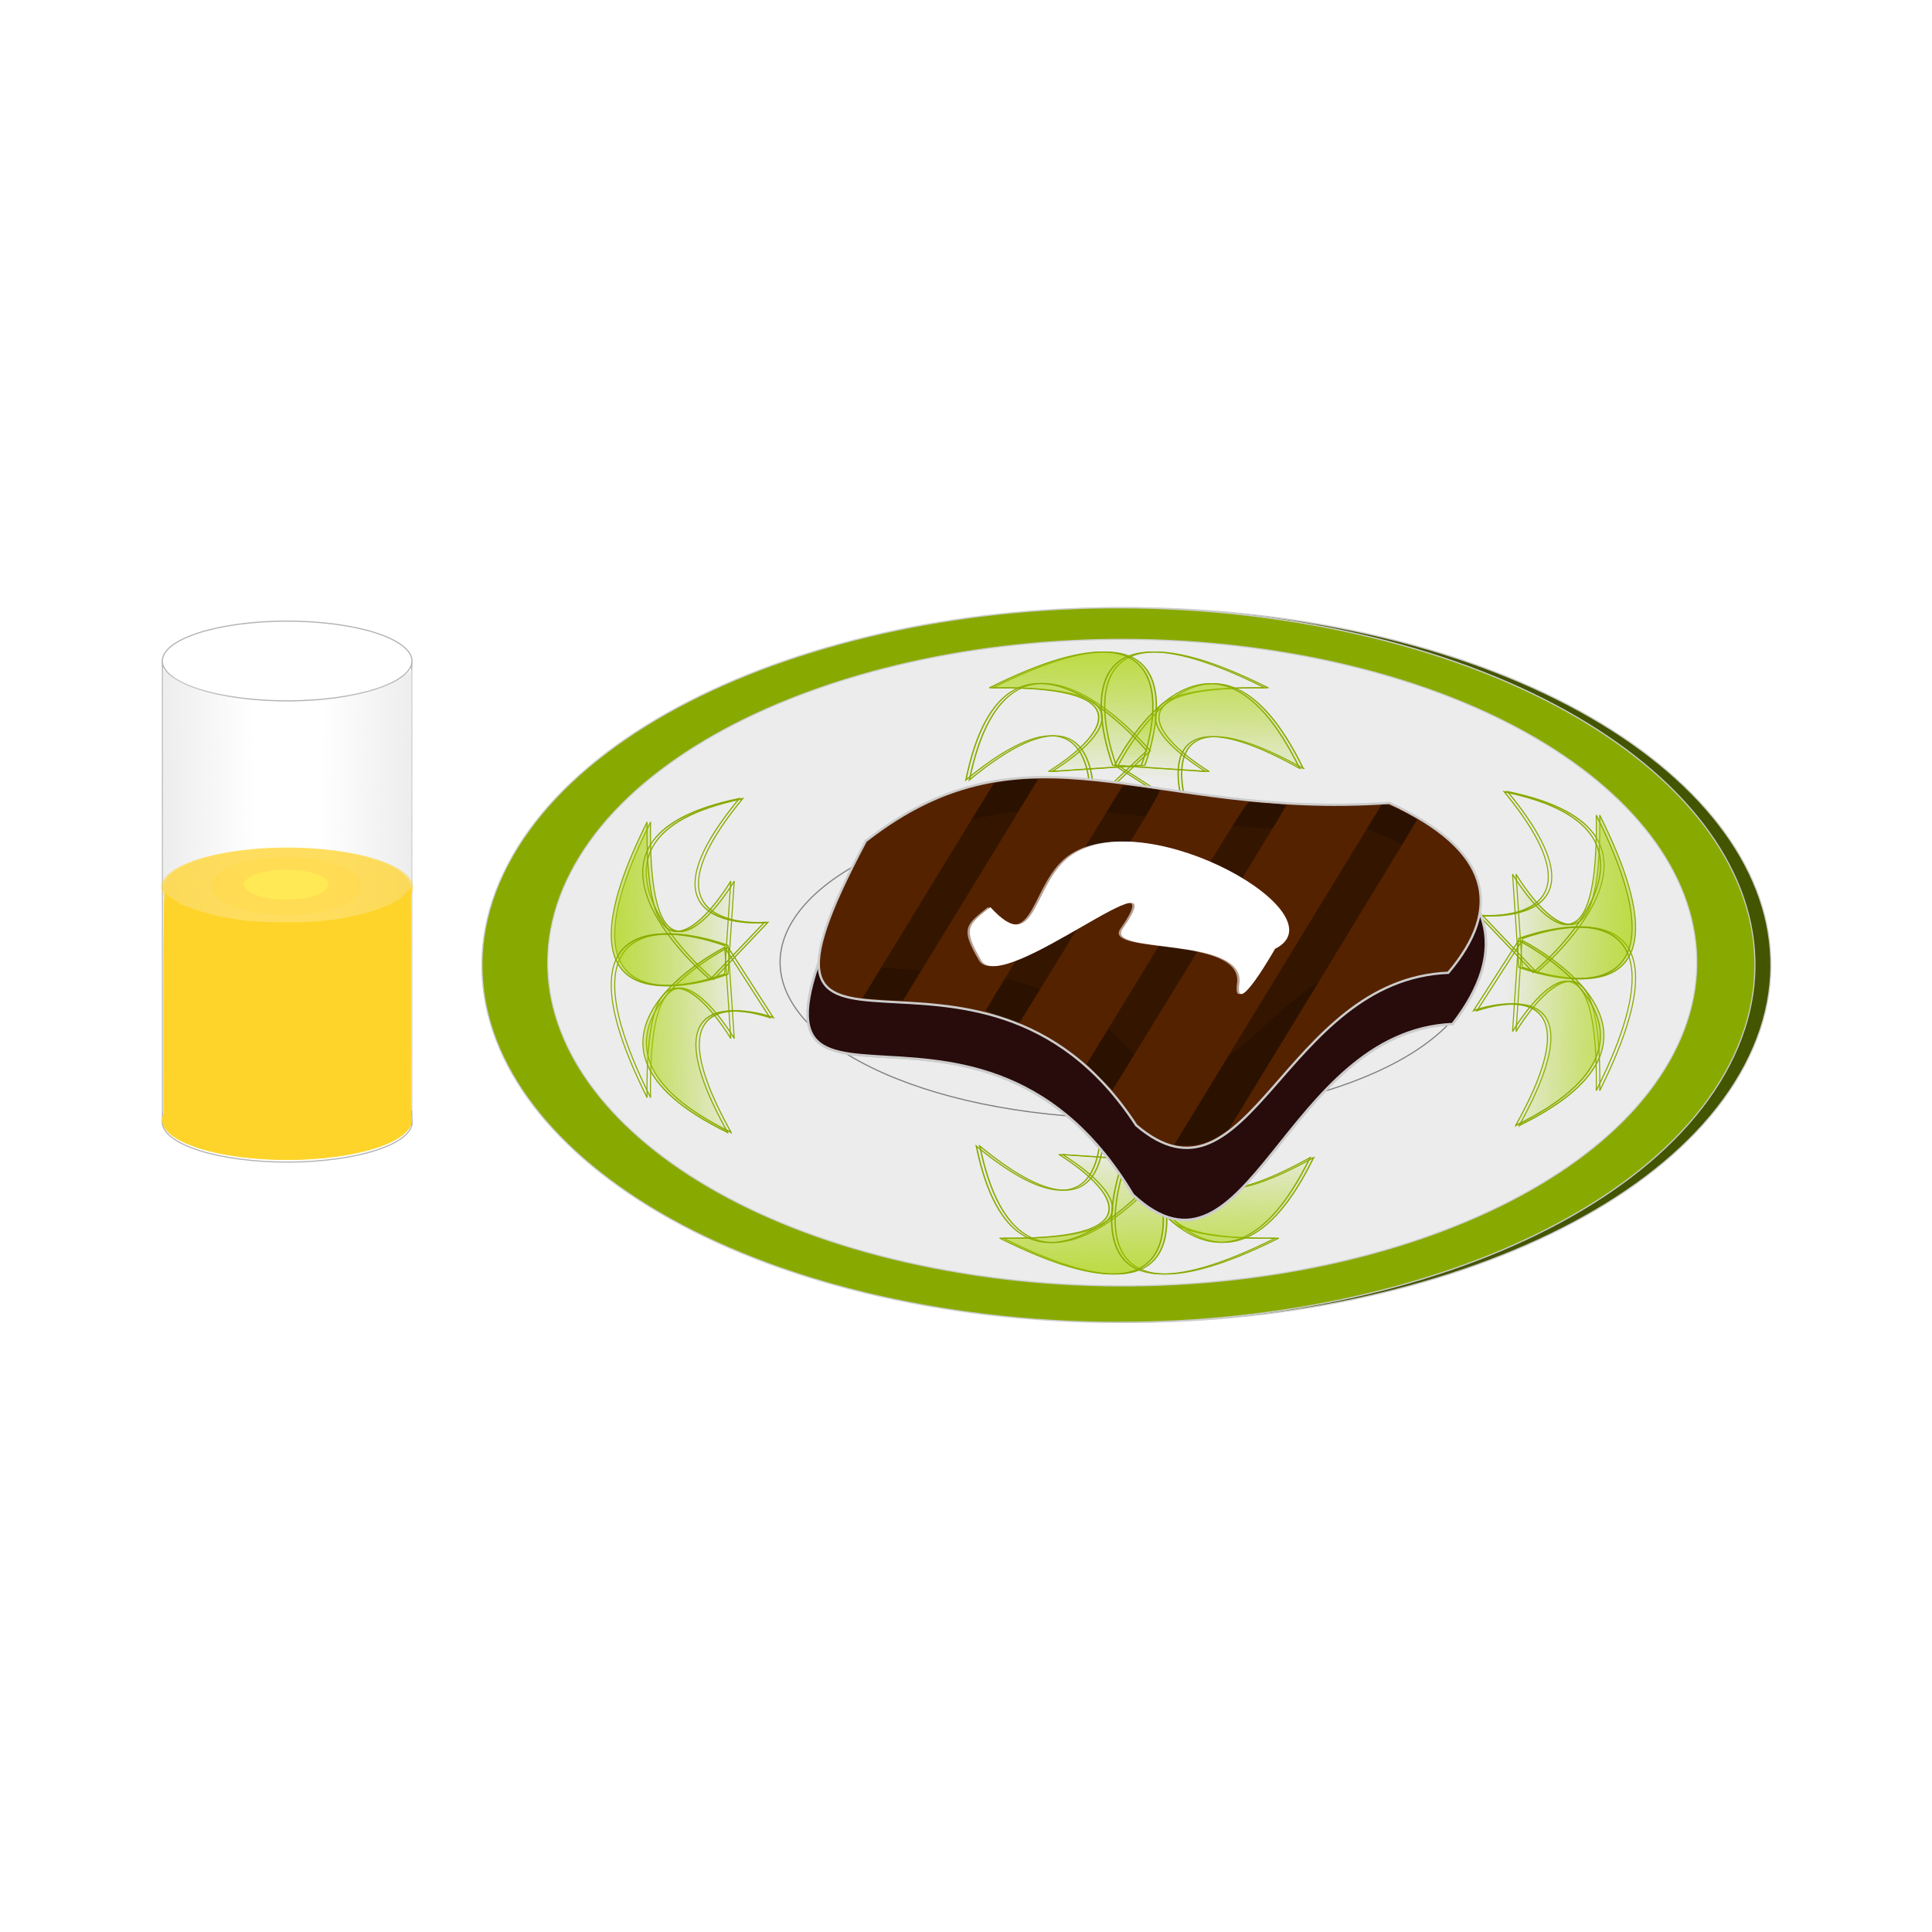 <svg:svg xmlns:dc="http://purl.org/dc/elements/1.1/" xmlns:ns1="http://sodipodi.sourceforge.net/DTD/sodipodi-0.dtd" xmlns:ns2="http://www.inkscape.org/namespaces/inkscape" xmlns:ns3="http://www.w3.org/1999/xlink" xmlns:ns5="http://creativecommons.org/ns#" xmlns:rdf="http://www.w3.org/1999/02/22-rdf-syntax-ns#" xmlns:svg="http://www.w3.org/2000/svg" height="834.686" id="svg2" version="1.1" viewBox="-65.538 -234.451 834.686 834.686" width="834.686" ns1:docname="_svgclean2.svg" ns2:version="0.48.3.1 r9886">
  <svg:defs id="defs4">
    <svg:linearGradient id="linearGradient5042" ns2:collect="always">
      <svg:stop id="stop5044" offset="0" style="stop-color:#e6e6e6" />
      <svg:stop id="stop5046" offset="1" style="stop-color:#e6e6e6;stop-opacity:0" />
    </svg:linearGradient>
    <svg:filter color-interpolation-filters="sRGB" id="filter8249" ns2:collect="always">
      <svg:feGaussianBlur id="feGaussianBlur8251" stdDeviation="10.66" ns2:collect="always" />
    </svg:filter>
    <svg:filter color-interpolation-filters="sRGB" id="filter8587" ns2:collect="always">
      <svg:feGaussianBlur id="feGaussianBlur8589" stdDeviation="3.199" ns2:collect="always" />
    </svg:filter>
    <svg:filter color-interpolation-filters="sRGB" id="filter8591" ns2:collect="always">
      <svg:feGaussianBlur id="feGaussianBlur8593" stdDeviation="3.199" ns2:collect="always" />
    </svg:filter>
    <svg:filter color-interpolation-filters="sRGB" id="filter8755" ns2:collect="always">
      <svg:feGaussianBlur id="feGaussianBlur8757" stdDeviation="1.777" ns2:collect="always" />
    </svg:filter>
    <svg:filter color-interpolation-filters="sRGB" id="filter4938" ns2:collect="always">
      <svg:feGaussianBlur id="feGaussianBlur4940" stdDeviation="1.198" ns2:collect="always" />
    </svg:filter>
    <svg:filter color-interpolation-filters="sRGB" height="2.876" id="filter4954" width="1.599" x="-.3" y="-.938" ns2:collect="always">
      <svg:feGaussianBlur id="feGaussianBlur4956" stdDeviation="13.468" ns2:collect="always" />
    </svg:filter>
    <svg:filter color-interpolation-filters="sRGB" height="1.233" id="filter4999" width="1.075" x="-.037" y="-.117" ns2:collect="always">
      <svg:feGaussianBlur id="feGaussianBlur5001" stdDeviation="1.675" ns2:collect="always" />
    </svg:filter>
    <svg:filter color-interpolation-filters="sRGB" id="filter5023" ns2:collect="always">
      <svg:feGaussianBlur id="feGaussianBlur5025" stdDeviation="1.767" ns2:collect="always" />
    </svg:filter>
    <svg:linearGradient gradientTransform="translate(53.696,-34.557)" gradientUnits="userSpaceOnUse" id="linearGradient5048" x1="995.77" x2="1050.5" y1="2732.4" y2="2731.3" ns2:collect="always" ns3:href="#linearGradient5042" />
    <svg:linearGradient gradientTransform="matrix(-1,0,0,1,2180.7,-34.557)" gradientUnits="userSpaceOnUse" id="linearGradient5052" x1="995.77" x2="1050.5" y1="2732.4" y2="2731.3" ns2:collect="always" ns3:href="#linearGradient5042" />
    <svg:filter color-interpolation-filters="sRGB" id="filter5156" ns2:collect="always">
      <svg:feGaussianBlur id="feGaussianBlur5158" stdDeviation="1.989" ns2:collect="always" />
    </svg:filter>
    <svg:filter color-interpolation-filters="sRGB" id="filter5176" ns2:collect="always">
      <svg:feGaussianBlur id="feGaussianBlur5178" stdDeviation="3.716" ns2:collect="always" />
    </svg:filter>
    <svg:filter color-interpolation-filters="sRGB" id="filter5202" ns2:collect="always">
      <svg:feGaussianBlur id="feGaussianBlur5204" stdDeviation="3.541" ns2:collect="always" />
    </svg:filter>
    <svg:filter color-interpolation-filters="sRGB" height="1.786" id="filter5252" width="1.375" x="-.188" y="-.393" ns2:collect="always">
      <svg:feGaussianBlur id="feGaussianBlur5254" stdDeviation="10.794" ns2:collect="always" />
    </svg:filter>
    <svg:linearGradient gradientTransform="translate(310.06,80.886)" gradientUnits="userSpaceOnUse" id="linearGradient4216" x1="545.23" x2="537.74" y1="1573.6" y2="1837.3" ns2:collect="always">
      <svg:stop id="stop8327" offset="0" style="stop-color:#aad400" />
      <svg:stop id="stop8329" offset="1" style="stop-color:#aad400;stop-opacity:0" />
    </svg:linearGradient>
    <svg:linearGradient gradientTransform="translate(310.06,80.886)" gradientUnits="userSpaceOnUse" id="linearGradient3123" x1="545.23" x2="537.74" y1="1573.6" y2="1837.3" ns2:collect="always" ns3:href="#linearGradient4216" />
  </svg:defs>
  <ns1:namedview bordercolor="#666666" borderopacity="1.0" id="base" pagecolor="#ffffff" showgrid="false" ns2:current-layer="layer1" ns2:cx="367.64943" ns2:cy="96.456646" ns2:document-units="px" ns2:pageopacity="0.0" ns2:pageshadow="2" ns2:window-height="645" ns2:window-maximized="0" ns2:window-width="674" ns2:window-x="0" ns2:window-y="0" ns2:zoom="0.46032108">
    <ns2:grid id="grid4132" originx="-39.447px" originy="-392.059px" type="xygrid" />
  </ns1:namedview>
  <svg:g id="layer1" transform="translate(-39.447 -294.51)" ns2:groupmode="layer" ns2:label="Capa 1">
    <svg:g id="g5054" transform="translate(-1019,-2242.8)">
      <svg:g id="g4918" style="stroke:#b3b3b3" transform="translate(-12.887,16.663)">
        <svg:path d="m876.14 2302.4c-28.589-2.665-45.003-12.229-36.661-21.361 8.342-9.133 38.281-14.376 66.87-11.711 28.589 2.665 45.003 12.229 36.661 21.361-8.341 9.131-38.273 14.375-66.86 11.712" id="path4920" style="stroke:#b3b3b3;stroke-width:.5;fill:none" transform="translate(238.66,485.17)" ns1:cx="891.24426" ns1:cy="2285.8743" ns1:end="8.1377021" ns1:open="true" ns1:rx="53.924023" ns1:ry="17.225729" ns1:start="1.8547061" ns1:type="arc" />
        <svg:path d="m1076 2572.4v200" id="path4922" style="stroke:#b3b3b3;stroke-width:.5;fill:none" ns2:connector-curvature="0" />
        <svg:path d="m1183.7 2572.4v200" id="path4924" style="stroke:#b3b3b3;stroke-width:.5;fill:none" ns2:connector-curvature="0" />
        <svg:path d="m876.14 2302.4c-28.589-2.665-45.003-12.229-36.661-21.361 8.342-9.133 38.281-14.376 66.87-11.711 28.589 2.665 45.003 12.229 36.661 21.361-8.341 9.131-38.273 14.375-66.86 11.712" id="path4926" style="stroke:#b3b3b3;stroke-width:.5;fill:none" transform="translate(238.61,285.9)" ns1:cx="891.24426" ns1:cy="2285.8743" ns1:end="8.1377021" ns1:open="true" ns1:rx="53.924023" ns1:ry="17.225729" ns1:start="1.8547061" ns1:type="arc" />
      </svg:g>
      <svg:path d="m1063.2 2687.5v-95.423l2.543 2.003c5.895 4.643 15.837 8.009 29.678 10.048 9.333 1.375 31.397 1.562 40.353 0.342 15.243-2.077 27.223-5.995 32.048-10.48l1.865-1.734v189.91l-3.078-2.35c-8.999-6.872-32.838-11.274-56.029-10.346-20.827 0.833-37.919 5.146-44.988 11.352l-2.393 2.101v-95.423z" id="path5040" style="fill:url(#linearGradient5048)" ns2:connector-curvature="0" />
      <svg:path d="m1171.2 2687.5v-95.423l-2.543 2.003c-5.895 4.643-15.837 8.009-29.678 10.048-9.333 1.375-31.397 1.562-40.353 0.342-15.243-2.077-27.223-5.995-32.048-10.48l-1.865-1.734v189.91l3.078-2.35c8.999-6.872 32.838-11.274 56.029-10.346 20.827 0.833 37.919 5.146 44.988 11.352l2.393 2.101v-95.423z" id="path5050" style="fill:url(#linearGradient5052)" ns2:connector-curvature="0" />
      <svg:g id="g5027">
        <svg:g id="g5013" style="filter:url(#filter5023)">
          <svg:path d="m1063.6 2736.6c0-42.503 0.093-48.045 0.797-47.75 0.439 0.183 0.797 0.521 0.797 0.751 0 0.23 1.196 1.028 2.658 1.773s2.658 1.571 2.658 1.835 0.179 0.424 0.399 0.357c0.219-0.068 0.937 0.202 1.595 0.599 0.658 0.397 1.196 0.573 1.196 0.392 0-0.182 0.538-0.011 1.196 0.385 0.658 0.394 1.675 0.796 2.259 0.895 0.585 0.099 1.422 0.346 1.861 0.55 1.072 0.497 1.582 0.653 3.456 1.055 0.877 0.188 1.994 0.473 2.483 0.633 2.127 0.697 3.996 1.082 8.15 1.679 1.462 0.21 3.256 0.49 3.987 0.623 5.731 1.038 25.307 1.359 33.494 0.548 7.457-0.738 10.77-1.226 13.761-2.025 1.282-0.343 2.957-0.729 3.722-0.859 0.765-0.13 2.348-0.521 3.517-0.87 1.17-0.349 2.485-0.735 2.924-0.857 0.439-0.122 0.857-0.275 0.93-0.339 0.073-0.064 0.372-0.182 0.664-0.261 0.292-0.079 0.651-0.21 0.797-0.289 0.146-0.079 0.445-0.199 0.665-0.266 0.219-0.067 1.072-0.424 1.895-0.796 0.823-0.371 1.84-0.675 2.26-0.675s0.763-0.276 0.763-0.613c0-0.337 0.239-0.452 0.532-0.255s0.532 0.081 0.532-0.255c0-0.337 0.342-0.613 0.759-0.613 0.418 0 1.09-0.326 1.494-0.723 0.404-0.398 1.617-1.621 2.696-2.717l1.962-1.994v98.166l-2.416-2.424c-7.591-7.616-27.163-12.367-51.014-12.383-16.455-0.011-28.542 1.781-39.607 5.874-5.965 2.206-8.655 3.749-11.483 6.587l-2.34 2.347v-48.084z" id="path5015" style="fill:#ffd42a" ns2:connector-curvature="0" />
          <svg:path d="m876.14 2302.4c-28.589-2.665-45.003-12.229-36.661-21.361 8.342-9.133 38.281-14.376 66.87-11.711 28.589 2.665 45.003 12.229 36.661 21.361-8.341 9.131-38.273 14.375-66.86 11.712" id="path5017" style="fill:#ffd42a" transform="translate(225.69,500.88)" ns1:cx="891.24426" ns1:cy="2285.8743" ns1:end="8.1377021" ns1:open="true" ns1:rx="53.924023" ns1:ry="17.225729" ns1:start="1.8547061" ns1:type="arc" />
        </svg:g>
        <svg:g id="g4958" style="opacity:.502;filter:url(#filter4999)" transform="translate(-194.58 .532)">
          <svg:path d="m876.14 2302.4c-28.589-2.665-45.003-12.229-36.661-21.361 8.342-9.133 38.281-14.376 66.87-11.711 28.589 2.665 45.003 12.229 36.661 21.361-8.341 9.131-38.273 14.375-66.86 11.712" id="path9213" style="fill:#ffd42a" transform="translate(419.74,399.87)" ns1:cx="891.24426" ns1:cy="2285.8743" ns1:end="8.1377021" ns1:open="true" ns1:rx="53.924023" ns1:ry="17.225729" ns1:start="1.8547061" ns1:type="arc" />
          <svg:path d="m876.14 2302.4c-28.589-2.665-45.003-12.229-36.661-21.361 8.342-9.133 38.281-14.376 66.87-11.711 28.589 2.665 45.003 12.229 36.661 21.361-8.341 9.131-38.273 14.375-66.86 11.712" id="path4928" style="filter:url(#filter4938);fill:#ffcc00" transform="matrix(.6 0 0 .73 776.48 1016.4)" ns1:cx="891.24426" ns1:cy="2285.8743" ns1:end="8.1377021" ns1:open="true" ns1:rx="53.924023" ns1:ry="17.225729" ns1:start="1.8547061" ns1:type="arc" />
          <svg:path d="m876.14 2302.4c-28.589-2.665-45.003-12.229-36.661-21.361 8.342-9.133 38.281-14.376 66.87-11.711 28.589 2.665 45.003 12.229 36.661 21.361-8.341 9.131-38.273 14.375-66.86 11.712" id="path4932" style="filter:url(#filter4954);fill:#ffff00" transform="matrix(.339 0 0 .375 1009 1827.3)" ns1:cx="891.24426" ns1:cy="2285.8743" ns1:end="8.1377021" ns1:open="true" ns1:rx="53.924023" ns1:ry="17.225729" ns1:start="1.8547061" ns1:type="arc" />
        </svg:g>
        <svg:path d="m876.14 2302.4c-28.589-2.665-45.003-12.229-36.661-21.361 8.342-9.133 38.281-14.376 66.87-11.711 28.589 2.665 45.003 12.229 36.661 21.361-8.341 9.131-38.273 14.375-66.86 11.712" id="path5003" style="opacity:.502;fill:#ffd42a" transform="translate(226.22,400.4)" ns1:cx="891.24426" ns1:cy="2285.8743" ns1:end="8.1377021" ns1:open="true" ns1:rx="53.924023" ns1:ry="17.225729" ns1:start="1.8547061" ns1:type="arc" />
        <svg:g id="g5009">
          <svg:path d="m1063.6 2736.6c0-42.503 0.093-48.045 0.797-47.75 0.439 0.183 0.797 0.521 0.797 0.751 0 0.23 1.196 1.028 2.658 1.773s2.658 1.571 2.658 1.835 0.179 0.424 0.399 0.357c0.219-0.068 0.937 0.202 1.595 0.599 0.658 0.397 1.196 0.573 1.196 0.392 0-0.182 0.538-0.011 1.196 0.385 0.658 0.394 1.675 0.796 2.259 0.895 0.585 0.099 1.422 0.346 1.861 0.55 1.072 0.497 1.582 0.653 3.456 1.055 0.877 0.188 1.994 0.473 2.483 0.633 2.127 0.697 3.996 1.082 8.15 1.679 1.462 0.21 3.256 0.49 3.987 0.623 5.731 1.038 25.307 1.359 33.494 0.548 7.457-0.738 10.77-1.226 13.761-2.025 1.282-0.343 2.957-0.729 3.722-0.859 0.765-0.13 2.348-0.521 3.517-0.87 1.17-0.349 2.485-0.735 2.924-0.857 0.439-0.122 0.857-0.275 0.93-0.339 0.073-0.064 0.372-0.182 0.664-0.261 0.292-0.079 0.651-0.21 0.797-0.289 0.146-0.079 0.445-0.199 0.665-0.266 0.219-0.067 1.072-0.424 1.895-0.796 0.823-0.371 1.84-0.675 2.26-0.675s0.763-0.276 0.763-0.613c0-0.337 0.239-0.452 0.532-0.255s0.532 0.081 0.532-0.255c0-0.337 0.342-0.613 0.759-0.613 0.418 0 1.09-0.326 1.494-0.723 0.404-0.398 1.617-1.621 2.696-2.717l1.962-1.994v98.166l-2.416-2.424c-7.591-7.616-27.163-12.367-51.014-12.383-16.455-0.011-28.542 1.781-39.607 5.874-5.965 2.206-8.655 3.749-11.483 6.587l-2.34 2.347v-48.084z" id="path5005" style="fill:#ffd42a" ns2:connector-curvature="0" />
          <svg:path d="m876.14 2302.4c-28.589-2.665-45.003-12.229-36.661-21.361 8.342-9.133 38.281-14.376 66.87-11.711 28.589 2.665 45.003 12.229 36.661 21.361-8.341 9.131-38.273 14.375-66.86 11.712" id="path5007" style="fill:#ffd42a" transform="translate(225.69,500.88)" ns1:cx="891.24426" ns1:cy="2285.8743" ns1:end="8.1377021" ns1:open="true" ns1:rx="53.924023" ns1:ry="17.225729" ns1:start="1.8547061" ns1:type="arc" />
        </svg:g>
      </svg:g>
    </svg:g>
    <svg:g id="g4126" transform="translate(-930.74,-1401.9)">
      <svg:path d="m17.643 1145.6c-150.88-21.6-237.51-99.4-193.48-173.66 44.02-74.25 202.04-116.88 352.92-95.22 150.89 21.666 237.51 99.424 193.49 173.68-44.022 74.243-202 116.87-352.87 95.223" id="path8339" style="filter:url(#filter8249);stroke:#cccccc;stroke-width:.5;fill:#445500" transform="matrix(.978 0 0 1.102 1296.1 764.59)" ns1:cx="97.362816" ns1:cy="1011.1702" ns1:end="8.1377021" ns1:open="true" ns1:rx="284.599" ns1:ry="140.05267" ns1:start="1.8547061" ns1:type="arc" />
      <svg:path d="m17.643 1145.6c-150.88-21.6-237.51-99.4-193.48-173.66 44.02-74.25 202.04-116.88 352.92-95.22 150.89 21.666 237.51 99.424 193.49 173.68-44.022 74.243-202 116.87-352.87 95.223" id="path8341" style="stroke:#cccccc;stroke-width:.5;fill:#88aa00" transform="matrix(.966 0 0 1.102 1293.8 764.59)" ns1:cx="97.362816" ns1:cy="1011.1702" ns1:end="8.1377021" ns1:open="true" ns1:rx="284.599" ns1:ry="140.05267" ns1:start="1.8547061" ns1:type="arc" />
      <svg:path d="m17.643 1145.6c-150.88-21.6-237.51-99.4-193.48-173.66 44.02-74.25 202.04-116.88 352.92-95.22 150.89 21.666 237.51 99.424 193.49 173.68-44.022 74.243-202 116.87-352.87 95.223" id="path8343" style="stroke:#cccccc;stroke-width:.5;fill:#ececec" transform="matrix(.872 0 0 .997 1304.6 869.71)" ns1:cx="97.362816" ns1:cy="1011.1702" ns1:end="8.1377021" ns1:open="true" ns1:rx="284.599" ns1:ry="140.05267" ns1:start="1.8547061" ns1:type="arc" />
      <svg:path d="m-182.22 1367.2c-79.811-10.428-125.63-47.851-102.34-83.588 23.288-35.736 106.87-56.253 186.68-45.826 79.811 10.428 125.63 47.851 102.34 83.588-23.285 35.732-106.85 56.249-186.65 45.829" id="path8403" style="stroke:#808080;stroke-width:.5;fill:none" transform="translate(1532.3,575.19)" ns1:cx="-140.05267" ns1:cy="1302.5098" ns1:end="8.1377021" ns1:open="true" ns1:rx="150.53789" ns1:ry="67.405029" ns1:start="1.8547061" ns1:type="arc" />
      <svg:g id="g8651" style="filter:url(#filter8755)">
        <svg:g id="g8389" transform="matrix(.609 0 0 .447 876.55 941.21)">
          <svg:path d="m750.44 1829.8c160.27-109.35 107.85 74.894 107.85 74.894l-65.907 5.992s103.35-83.882-41.941-80.886z" id="path8373" style="stroke:#88aa00;stroke-width:1px;fill:url(#linearGradient3123)" ns2:connector-curvature="0" />
          <svg:path d="m945.88 1829.8c-160.27-109.35-107.85 74.894-107.85 74.894l65.907 5.992s-103.35-83.882 41.941-80.886z" id="path8375" style="stroke:#88aa00;stroke-width:1px;fill:url(#linearGradient3123)" ns2:connector-curvature="0" />
          <svg:path d="m970.63 1907.7c-65.287-182.71-131.27-2.877-131.27-2.877l49.773 43.615s-34.237-128.63 81.498-40.739z" id="path8377" style="stroke:#88aa00;stroke-width:1px;fill:url(#linearGradient3123)" ns2:connector-curvature="0" ns2:transform-center-x="-66.574207" ns2:transform-center-y="-19.691864" />
          <svg:path d="m733.83 1918.8c28.882-191.86 128.26-28.101 128.26-28.101l-40.443 52.383s8.826-132.82-87.818-24.283z" id="path8379" style="stroke:#88aa00;stroke-width:1px;fill:url(#linearGradient3123)" ns2:connector-curvature="0" ns2:transform-center-x="48.967388" ns2:transform-center-y="-21.442974" />
        </svg:g>
        <svg:g id="g8405" transform="matrix(0 .609 -.447 0 2413.7 1357.1)">
          <svg:path d="m750.44 1829.8c160.27-109.35 107.85 74.894 107.85 74.894l-65.907 5.992s103.35-83.882-41.941-80.886z" id="path8407" style="stroke:#88aa00;stroke-width:1px;fill:url(#linearGradient3123)" ns2:connector-curvature="0" />
          <svg:path d="m945.88 1829.8c-160.27-109.35-107.85 74.894-107.85 74.894l65.907 5.992s-103.35-83.882 41.941-80.886z" id="path8409" style="stroke:#88aa00;stroke-width:1px;fill:url(#linearGradient3123)" ns2:connector-curvature="0" />
          <svg:path d="m970.63 1907.7c-65.287-182.71-131.27-2.877-131.27-2.877l49.773 43.615s-34.237-128.63 81.498-40.739z" id="path8411" style="stroke:#88aa00;stroke-width:1px;fill:url(#linearGradient3123)" ns2:connector-curvature="0" ns2:transform-center-x="-66.574207" ns2:transform-center-y="-19.691864" />
          <svg:path d="m733.83 1918.8c28.882-191.86 128.26-28.101 128.26-28.101l-40.443 52.383s8.826-132.82-87.818-24.283z" id="path8413" style="stroke:#88aa00;stroke-width:1px;fill:url(#linearGradient3123)" ns2:connector-curvature="0" ns2:transform-center-x="48.967388" ns2:transform-center-y="-21.442974" />
        </svg:g>
        <svg:g id="g8423" transform="matrix(.609 0 0 -.447 881.05 2814.8)">
          <svg:path d="m750.44 1829.8c160.27-109.35 107.85 74.894 107.85 74.894l-65.907 5.992s103.35-83.882-41.941-80.886z" id="path8425" style="stroke:#88aa00;stroke-width:1px;fill:url(#linearGradient3123)" ns2:connector-curvature="0" />
          <svg:path d="m945.88 1829.8c-160.27-109.35-107.85 74.894-107.85 74.894l65.907 5.992s-103.35-83.882 41.941-80.886z" id="path8427" style="stroke:#88aa00;stroke-width:1px;fill:url(#linearGradient3123)" ns2:connector-curvature="0" />
          <svg:path d="m970.63 1907.7c-65.287-182.71-131.27-2.877-131.27-2.877l49.773 43.615s-34.237-128.63 81.498-40.739z" id="path8429" style="stroke:#88aa00;stroke-width:1px;fill:url(#linearGradient3123)" ns2:connector-curvature="0" ns2:transform-center-x="-66.574207" ns2:transform-center-y="-19.691864" />
          <svg:path d="m733.83 1918.8c28.882-191.86 128.26-28.101 128.26-28.101l-40.443 52.383s8.826-132.82-87.818-24.283z" id="path8431" style="stroke:#88aa00;stroke-width:1px;fill:url(#linearGradient3123)" ns2:connector-curvature="0" ns2:transform-center-x="48.967388" ns2:transform-center-y="-21.442974" />
        </svg:g>
        <svg:g id="g8441" transform="matrix(0 .609 .447 0 367.79 1360.1)">
          <svg:path d="m750.44 1829.8c160.27-109.35 107.85 74.894 107.85 74.894l-65.907 5.992s103.35-83.882-41.941-80.886z" id="path8443" style="stroke:#88aa00;stroke-width:1px;fill:url(#linearGradient3123)" ns2:connector-curvature="0" />
          <svg:path d="m945.88 1829.8c-160.27-109.35-107.85 74.894-107.85 74.894l65.907 5.992s-103.35-83.882 41.941-80.886z" id="path8445" style="stroke:#88aa00;stroke-width:1px;fill:url(#linearGradient3123)" ns2:connector-curvature="0" />
          <svg:path d="m970.63 1907.7c-65.287-182.71-131.27-2.877-131.27-2.877l49.773 43.615s-34.237-128.63 81.498-40.739z" id="path8447" style="stroke:#88aa00;stroke-width:1px;fill:url(#linearGradient3123)" ns2:connector-curvature="0" ns2:transform-center-x="-66.574207" ns2:transform-center-y="-19.691864" />
          <svg:path d="m733.83 1918.8c28.882-191.86 128.26-28.101 128.26-28.101l-40.443 52.383s8.826-132.82-87.818-24.283z" id="path8449" style="stroke:#88aa00;stroke-width:1px;fill:url(#linearGradient3123)" ns2:connector-curvature="0" ns2:transform-center-x="48.967388" ns2:transform-center-y="-21.442974" />
        </svg:g>
      </svg:g>
      <svg:g id="g8623" transform="translate(434.39,-124.32)">
        <svg:g id="g8459" transform="matrix(.609 0 0 .447 442.16 1162.9)">
          <svg:path d="m750.44 1829.8c160.27-109.35 107.85 74.894 107.85 74.894l-65.907 5.992s103.35-83.882-41.941-80.886z" id="path8461" style="stroke:#88aa00;stroke-width:1px;fill:url(#linearGradient3123)" ns2:connector-curvature="0" />
          <svg:path d="m945.88 1829.8c-160.27-109.35-107.85 74.894-107.85 74.894l65.907 5.992s-103.35-83.882 41.941-80.886z" id="path8463" style="stroke:#88aa00;stroke-width:1px;fill:url(#linearGradient3123)" ns2:connector-curvature="0" />
          <svg:path d="m970.63 1907.7c-65.287-182.71-131.27-2.877-131.27-2.877l49.773 43.615s-34.237-128.63 81.498-40.739z" id="path8465" style="stroke:#88aa00;stroke-width:1px;fill:url(#linearGradient3123)" ns2:connector-curvature="0" ns2:transform-center-x="-66.574207" ns2:transform-center-y="-19.691864" />
          <svg:path d="m733.83 1918.8c28.882-191.86 128.26-28.101 128.26-28.101l-40.443 52.383s8.826-132.82-87.818-24.283z" id="path8467" style="stroke:#88aa00;stroke-width:1px;fill:url(#linearGradient3123)" ns2:connector-curvature="0" ns2:transform-center-x="48.967388" ns2:transform-center-y="-21.442974" />
        </svg:g>
        <svg:g id="g8477" transform="matrix(.609 0 0 -.447 442.16 2835.8)">
          <svg:path d="m750.44 1829.8c160.27-109.35 107.85 74.894 107.85 74.894l-65.907 5.992s103.35-83.882-41.941-80.886z" id="path8479" style="stroke:#88aa00;stroke-width:1px;fill:url(#linearGradient3123)" ns2:connector-curvature="0" />
          <svg:path d="m945.88 1829.8c-160.27-109.35-107.85 74.894-107.85 74.894l65.907 5.992s-103.35-83.882 41.941-80.886z" id="path8481" style="stroke:#88aa00;stroke-width:1px;fill:url(#linearGradient3123)" ns2:connector-curvature="0" />
          <svg:path d="m970.63 1907.7c-65.287-182.71-131.27-2.877-131.27-2.877l49.773 43.615s-34.237-128.63 81.498-40.739z" id="path8483" style="stroke:#88aa00;stroke-width:1px;fill:url(#linearGradient3123)" ns2:connector-curvature="0" ns2:transform-center-x="-66.574207" ns2:transform-center-y="-19.691864" />
          <svg:path d="m733.83 1918.8c28.882-191.86 128.26-28.101 128.26-28.101l-40.443 52.383s8.826-132.82-87.818-24.283z" id="path8485" style="stroke:#88aa00;stroke-width:1px;fill:url(#linearGradient3123)" ns2:connector-curvature="0" ns2:transform-center-x="48.967388" ns2:transform-center-y="-21.442974" />
        </svg:g>
      </svg:g>
      <svg:g id="g8595" transform="translate(229.18,-274.11)">
        <svg:g id="g8495" style="filter:url(#filter8587)" transform="matrix(.609 0 0 .447 648.87 1314.2)">
          <svg:path d="m750.44 1829.8c160.27-109.35 107.85 74.894 107.85 74.894l-65.907 5.992s103.35-83.882-41.941-80.886z" id="path8497" style="stroke:#88aa00;stroke-width:1px;fill:url(#linearGradient3123)" ns2:connector-curvature="0" />
          <svg:path d="m945.88 1829.8c-160.27-109.35-107.85 74.894-107.85 74.894l65.907 5.992s-103.35-83.882 41.941-80.886z" id="path8499" style="stroke:#88aa00;stroke-width:1px;fill:url(#linearGradient3123)" ns2:connector-curvature="0" />
          <svg:path d="m970.63 1907.7c-65.287-182.71-131.27-2.877-131.27-2.877l49.773 43.615s-34.237-128.63 81.498-40.739z" id="path8501" style="stroke:#88aa00;stroke-width:1px;fill:url(#linearGradient3123)" ns2:connector-curvature="0" ns2:transform-center-x="-66.574207" ns2:transform-center-y="-19.691864" />
          <svg:path d="m733.83 1918.8c28.882-191.86 128.26-28.101 128.26-28.101l-40.443 52.383s8.826-132.82-87.818-24.283z" id="path8503" style="stroke:#88aa00;stroke-width:1px;fill:url(#linearGradient3123)" ns2:connector-curvature="0" ns2:transform-center-x="48.967388" ns2:transform-center-y="-21.442974" />
        </svg:g>
        <svg:g id="g8505" style="filter:url(#filter8591)" transform="matrix(.609 0 0 -.447 648.87 2987.1)">
          <svg:path d="m750.44 1829.8c160.27-109.35 107.85 74.894 107.85 74.894l-65.907 5.992s103.35-83.882-41.941-80.886z" id="path8507" style="stroke:#88aa00;stroke-width:1px;fill:url(#linearGradient3123)" ns2:connector-curvature="0" />
          <svg:path d="m945.88 1829.8c-160.27-109.35-107.85 74.894-107.85 74.894l65.907 5.992s-103.35-83.882 41.941-80.886z" id="path8509" style="stroke:#88aa00;stroke-width:1px;fill:url(#linearGradient3123)" ns2:connector-curvature="0" />
          <svg:path d="m970.63 1907.7c-65.287-182.71-131.27-2.877-131.27-2.877l49.773 43.615s-34.237-128.63 81.498-40.739z" id="path8511" style="stroke:#88aa00;stroke-width:1px;fill:url(#linearGradient3123)" ns2:connector-curvature="0" ns2:transform-center-x="-66.574207" ns2:transform-center-y="-19.691864" />
          <svg:path d="m733.83 1918.8c28.882-191.86 128.26-28.101 128.26-28.101l-40.443 52.383s8.826-132.82-87.818-24.283z" id="path8513" style="stroke:#88aa00;stroke-width:1px;fill:url(#linearGradient3123)" ns2:connector-curvature="0" ns2:transform-center-x="48.967388" ns2:transform-center-y="-21.442974" />
        </svg:g>
      </svg:g>
      <svg:g id="g8673" transform="translate(-1.498,-2.1114e-6)">
        <svg:g id="g8675" transform="matrix(.609 0 0 .447 876.55 941.21)">
          <svg:path d="m750.44 1829.8c160.27-109.35 107.85 74.894 107.85 74.894l-65.907 5.992s103.35-83.882-41.941-80.886z" id="path8677" style="stroke:#88aa00;stroke-width:1px;fill:url(#linearGradient3123)" ns2:connector-curvature="0" />
          <svg:path d="m945.88 1829.8c-160.27-109.35-107.85 74.894-107.85 74.894l65.907 5.992s-103.35-83.882 41.941-80.886z" id="path8679" style="stroke:#88aa00;stroke-width:1px;fill:url(#linearGradient3123)" ns2:connector-curvature="0" />
          <svg:path d="m970.63 1907.7c-65.287-182.71-131.27-2.877-131.27-2.877l49.773 43.615s-34.237-128.63 81.498-40.739z" id="path8681" style="stroke:#88aa00;stroke-width:1px;fill:url(#linearGradient3123)" ns2:connector-curvature="0" ns2:transform-center-x="-66.574207" ns2:transform-center-y="-19.691864" />
          <svg:path d="m733.83 1918.8c28.882-191.86 128.26-28.101 128.26-28.101l-40.443 52.383s8.826-132.82-87.818-24.283z" id="path8683" style="stroke:#88aa00;stroke-width:1px;fill:url(#linearGradient3123)" ns2:connector-curvature="0" ns2:transform-center-x="48.967388" ns2:transform-center-y="-21.442974" />
        </svg:g>
        <svg:g id="g8685" transform="matrix(0 .609 -.447 0 2413.7 1357.1)">
          <svg:path d="m750.44 1829.8c160.27-109.35 107.85 74.894 107.85 74.894l-65.907 5.992s103.35-83.882-41.941-80.886z" id="path8687" style="stroke:#88aa00;stroke-width:1px;fill:url(#linearGradient3123)" ns2:connector-curvature="0" />
          <svg:path d="m945.88 1829.8c-160.27-109.35-107.85 74.894-107.85 74.894l65.907 5.992s-103.35-83.882 41.941-80.886z" id="path8689" style="stroke:#88aa00;stroke-width:1px;fill:url(#linearGradient3123)" ns2:connector-curvature="0" />
          <svg:path d="m970.63 1907.7c-65.287-182.71-131.27-2.877-131.27-2.877l49.773 43.615s-34.237-128.63 81.498-40.739z" id="path8691" style="stroke:#88aa00;stroke-width:1px;fill:url(#linearGradient3123)" ns2:connector-curvature="0" ns2:transform-center-x="-66.574207" ns2:transform-center-y="-19.691864" />
          <svg:path d="m733.83 1918.8c28.882-191.86 128.26-28.101 128.26-28.101l-40.443 52.383s8.826-132.82-87.818-24.283z" id="path8693" style="stroke:#88aa00;stroke-width:1px;fill:url(#linearGradient3123)" ns2:connector-curvature="0" ns2:transform-center-x="48.967388" ns2:transform-center-y="-21.442974" />
        </svg:g>
        <svg:g id="g8695" transform="matrix(.609 0 0 -.447 881.05 2814.8)">
          <svg:path d="m750.44 1829.8c160.27-109.35 107.85 74.894 107.85 74.894l-65.907 5.992s103.35-83.882-41.941-80.886z" id="path8697" style="stroke:#88aa00;stroke-width:1px;fill:url(#linearGradient3123)" ns2:connector-curvature="0" />
          <svg:path d="m945.88 1829.8c-160.27-109.35-107.85 74.894-107.85 74.894l65.907 5.992s-103.35-83.882 41.941-80.886z" id="path8699" style="stroke:#88aa00;stroke-width:1px;fill:url(#linearGradient3123)" ns2:connector-curvature="0" />
          <svg:path d="m970.63 1907.7c-65.287-182.71-131.27-2.877-131.27-2.877l49.773 43.615s-34.237-128.63 81.498-40.739z" id="path8701" style="stroke:#88aa00;stroke-width:1px;fill:url(#linearGradient3123)" ns2:connector-curvature="0" ns2:transform-center-x="-66.574207" ns2:transform-center-y="-19.691864" />
          <svg:path d="m733.83 1918.8c28.882-191.86 128.26-28.101 128.26-28.101l-40.443 52.383s8.826-132.82-87.818-24.283z" id="path8703" style="stroke:#88aa00;stroke-width:1px;fill:url(#linearGradient3123)" ns2:connector-curvature="0" ns2:transform-center-x="48.967388" ns2:transform-center-y="-21.442974" />
        </svg:g>
        <svg:g id="g8705" transform="matrix(0 .609 .447 0 367.79 1360.1)">
          <svg:path d="m750.44 1829.8c160.27-109.35 107.85 74.894 107.85 74.894l-65.907 5.992s103.35-83.882-41.941-80.886z" id="path8707" style="stroke:#88aa00;stroke-width:1px;fill:url(#linearGradient3123)" ns2:connector-curvature="0" />
          <svg:path d="m945.88 1829.8c-160.27-109.35-107.85 74.894-107.85 74.894l65.907 5.992s-103.35-83.882 41.941-80.886z" id="path8709" style="stroke:#88aa00;stroke-width:1px;fill:url(#linearGradient3123)" ns2:connector-curvature="0" />
          <svg:path d="m970.63 1907.7c-65.287-182.71-131.27-2.877-131.27-2.877l49.773 43.615s-34.237-128.63 81.498-40.739z" id="path8711" style="stroke:#88aa00;stroke-width:1px;fill:url(#linearGradient3123)" ns2:connector-curvature="0" ns2:transform-center-x="-66.574207" ns2:transform-center-y="-19.691864" />
          <svg:path d="m733.83 1918.8c28.882-191.86 128.26-28.101 128.26-28.101l-40.443 52.383s8.826-132.82-87.818-24.283z" id="path8713" style="stroke:#88aa00;stroke-width:1px;fill:url(#linearGradient3123)" ns2:connector-curvature="0" ns2:transform-center-x="48.967388" ns2:transform-center-y="-21.442974" />
        </svg:g>
      </svg:g>
      <svg:g id="g5256" transform="translate(-39.077,-955.32)">
        <svg:g id="g5206" transform="translate(109.77,-48.373)">
          <svg:path d="m1203.7 2844.4c-68.889 141.41 49.377 19.549 119.7 137.41 49.877 46.461 65.317-70.518 138.12-73.732 24.486-31.633 18.966-59.411-26.089-82.11-106.74 8.184-159.3-43.381-231.73 18.433z" id="path5192" style="filter:url(#filter5202);stroke:#cccccc;stroke-width:1.071px;fill:#552200" ns1:nodetypes="ccccc" ns2:connector-curvature="0" />
          <svg:path d="m1203.7 2844.4c-68.889 141.41 49.377 19.549 119.7 137.41 49.877 46.461 65.317-70.518 138.12-73.732 24.486-31.633 18.966-59.411-26.089-82.11-106.74 8.184-159.3-43.381-231.73 18.433z" id="path5190" style="stroke:#cccccc;stroke-width:1.071px;fill:#280b0b" ns1:nodetypes="ccccc" ns2:connector-curvature="0" />
          <svg:path d="m1208 2829c-67.238 126.41 48.194 17.474 116.84 122.83 48.682 41.53 63.752-63.035 134.81-65.907 23.899-28.276 18.512-53.106-25.464-73.396-104.18 7.316-155.49-38.777-226.18 16.477z" id="path5079" style="stroke:#cccccc;stroke-width:1px;fill:#552200" ns1:nodetypes="ccccc" ns2:connector-curvature="0" />
          <svg:g id="g5136">
            <svg:path d="m1212.3 2897.3-5.662-0.443 1.895-3.09c1.042-1.7 13.711-22.451 28.153-46.114s26.421-43.198 26.62-43.411c0.842-0.901 19.352-2.692 19.017-1.84-0.095 0.242-13.248 21.824-29.229 47.962l-29.056 47.522-3.038-0.071c-1.671-0.039-5.586-0.271-8.7-0.515z" id="path5126" style="fill:#2b1100" ns2:connector-curvature="0" />
            <svg:path d="m1272.6 2906.8c-0.895-0.396-4.14-1.51-7.209-2.475s-5.542-1.938-5.495-2.162c0.102-0.479 58.664-96.451 59.196-97.012 0.344-0.363 13.624 1.275 15.633 1.928 0.87 0.283-1.929 5.04-29.07 49.422-16.518 27.01-30.346 49.539-30.73 50.064-0.661 0.905-0.783 0.918-2.326 0.235z" id="path5128" style="fill:#2b1100" ns2:connector-curvature="0" />
            <svg:path d="m1308.9 2930.9-5.395-5.563 34.578-56.602c32.841-53.759 34.642-56.599 35.86-56.541 2.446 0.116 15.702 1.18 15.789 1.267 0.159 0.159-74.967 123.06-75.205 123.03-0.128-0.015-2.66-2.532-5.627-5.591z" id="path5130" style="fill:#2b1100" ns2:connector-curvature="0" />
            <svg:path d="m1342.5 2960.4c-0.59-0.13-1.009-0.392-0.93-0.582 0.079-0.19 20.21-33.244 44.737-73.453l44.594-73.107h1.633c1.107 0 3.558 1 7.616 3.109 3.291 1.71 5.983 3.253 5.983 3.429s-18.296 30.329-40.658 67.008l-40.657 66.688-2.948 1.981c-4.955 3.331-9.138 4.82-14.061 5.004-2.329 0.087-4.719 0.053-5.309-0.077z" id="path5132" style="fill:#2b1100" ns2:connector-curvature="0" />
          </svg:g>
          <svg:g id="g5142" style="filter:url(#filter5156)">
            <svg:path d="m1212.3 2897.3-5.662-0.443 1.895-3.09c1.042-1.7 13.711-22.451 28.153-46.114s26.421-43.198 26.62-43.411c0.842-0.901 19.352-2.692 19.017-1.84-0.095 0.242-13.248 21.824-29.229 47.962l-29.056 47.522-3.038-0.071c-1.671-0.039-5.586-0.271-8.7-0.515z" id="path5144" style="fill:#2b1100" ns2:connector-curvature="0" />
            <svg:path d="m1272.6 2906.8c-0.895-0.396-4.14-1.51-7.209-2.475s-5.542-1.938-5.495-2.162c0.102-0.479 58.664-96.451 59.196-97.012 0.344-0.363 13.624 1.275 15.633 1.928 0.87 0.283-1.929 5.04-29.07 49.422-16.518 27.01-30.346 49.539-30.73 50.064-0.661 0.905-0.783 0.918-2.326 0.235z" id="path5146" style="fill:#2b1100" ns2:connector-curvature="0" />
            <svg:path d="m1308.9 2930.9-5.395-5.563 34.578-56.602c32.841-53.759 34.642-56.599 35.86-56.541 2.446 0.116 15.702 1.18 15.789 1.267 0.159 0.159-74.967 123.06-75.205 123.03-0.128-0.015-2.66-2.532-5.627-5.591z" id="path5148" style="fill:#2b1100" ns2:connector-curvature="0" />
            <svg:path d="m1342.5 2960.4c-0.59-0.13-1.009-0.392-0.93-0.582 0.079-0.19 20.21-33.244 44.737-73.453l44.594-73.107h1.633c1.107 0 3.558 1 7.616 3.109 3.291 1.71 5.983 3.253 5.983 3.429s-18.296 30.329-40.658 67.008l-40.657 66.688-2.948 1.981c-4.955 3.331-9.138 4.82-14.061 5.004-2.329 0.087-4.719 0.053-5.309-0.077z" id="path5150" style="fill:#2b1100" ns2:connector-curvature="0" />
          </svg:g>
          <svg:path d="m1219.6 2835.1c-60.538 90.035 43.391 12.446 105.19 87.485 43.831 29.581 57.399-44.897 121.38-46.943 21.518-20.14 16.667-37.825-22.927-52.278-93.802 5.211-139.99-27.62-203.64 11.736z" id="path5134" style="opacity:.474;filter:url(#filter5176);fill:#552200" ns1:nodetypes="ccccc" ns2:connector-curvature="0" />
        </svg:g>
        <svg:path d="m1370.6 2809.2c-9.802 7.789-12.051 9.139-3.909 23.014 9.238 15.742 86.669-50.304 61.068-13.643-7.855 11.248 53.208 2.805 50.41 23.595-2.152 15.994 15.417-14.952 15.417-14.952 29.168-14.611-53.811-62.295-87.245-40.948-17.924 11.444-15.243 45.394-35.742 22.935z" id="path5224" style="opacity:.57;fill:#ffffff" ns1:nodetypes="cssscsc" ns2:connector-curvature="0" />
        <svg:path d="m1371.6 2809.2c-9.802 7.789-12.051 9.139-3.909 23.014 9.238 15.742 86.669-50.304 61.068-13.643-7.855 11.248 53.208 2.805 50.41 23.595-2.152 15.994 15.417-14.952 15.417-14.952 29.168-14.611-53.811-62.295-87.245-40.948-17.924 11.444-15.243 45.394-35.742 22.935z" id="path5250" style="filter:url(#filter5252);fill:#ffffff" ns1:nodetypes="cssscsc" ns2:connector-curvature="0" />
      </svg:g>
    </svg:g>
  </svg:g>
</svg:svg>